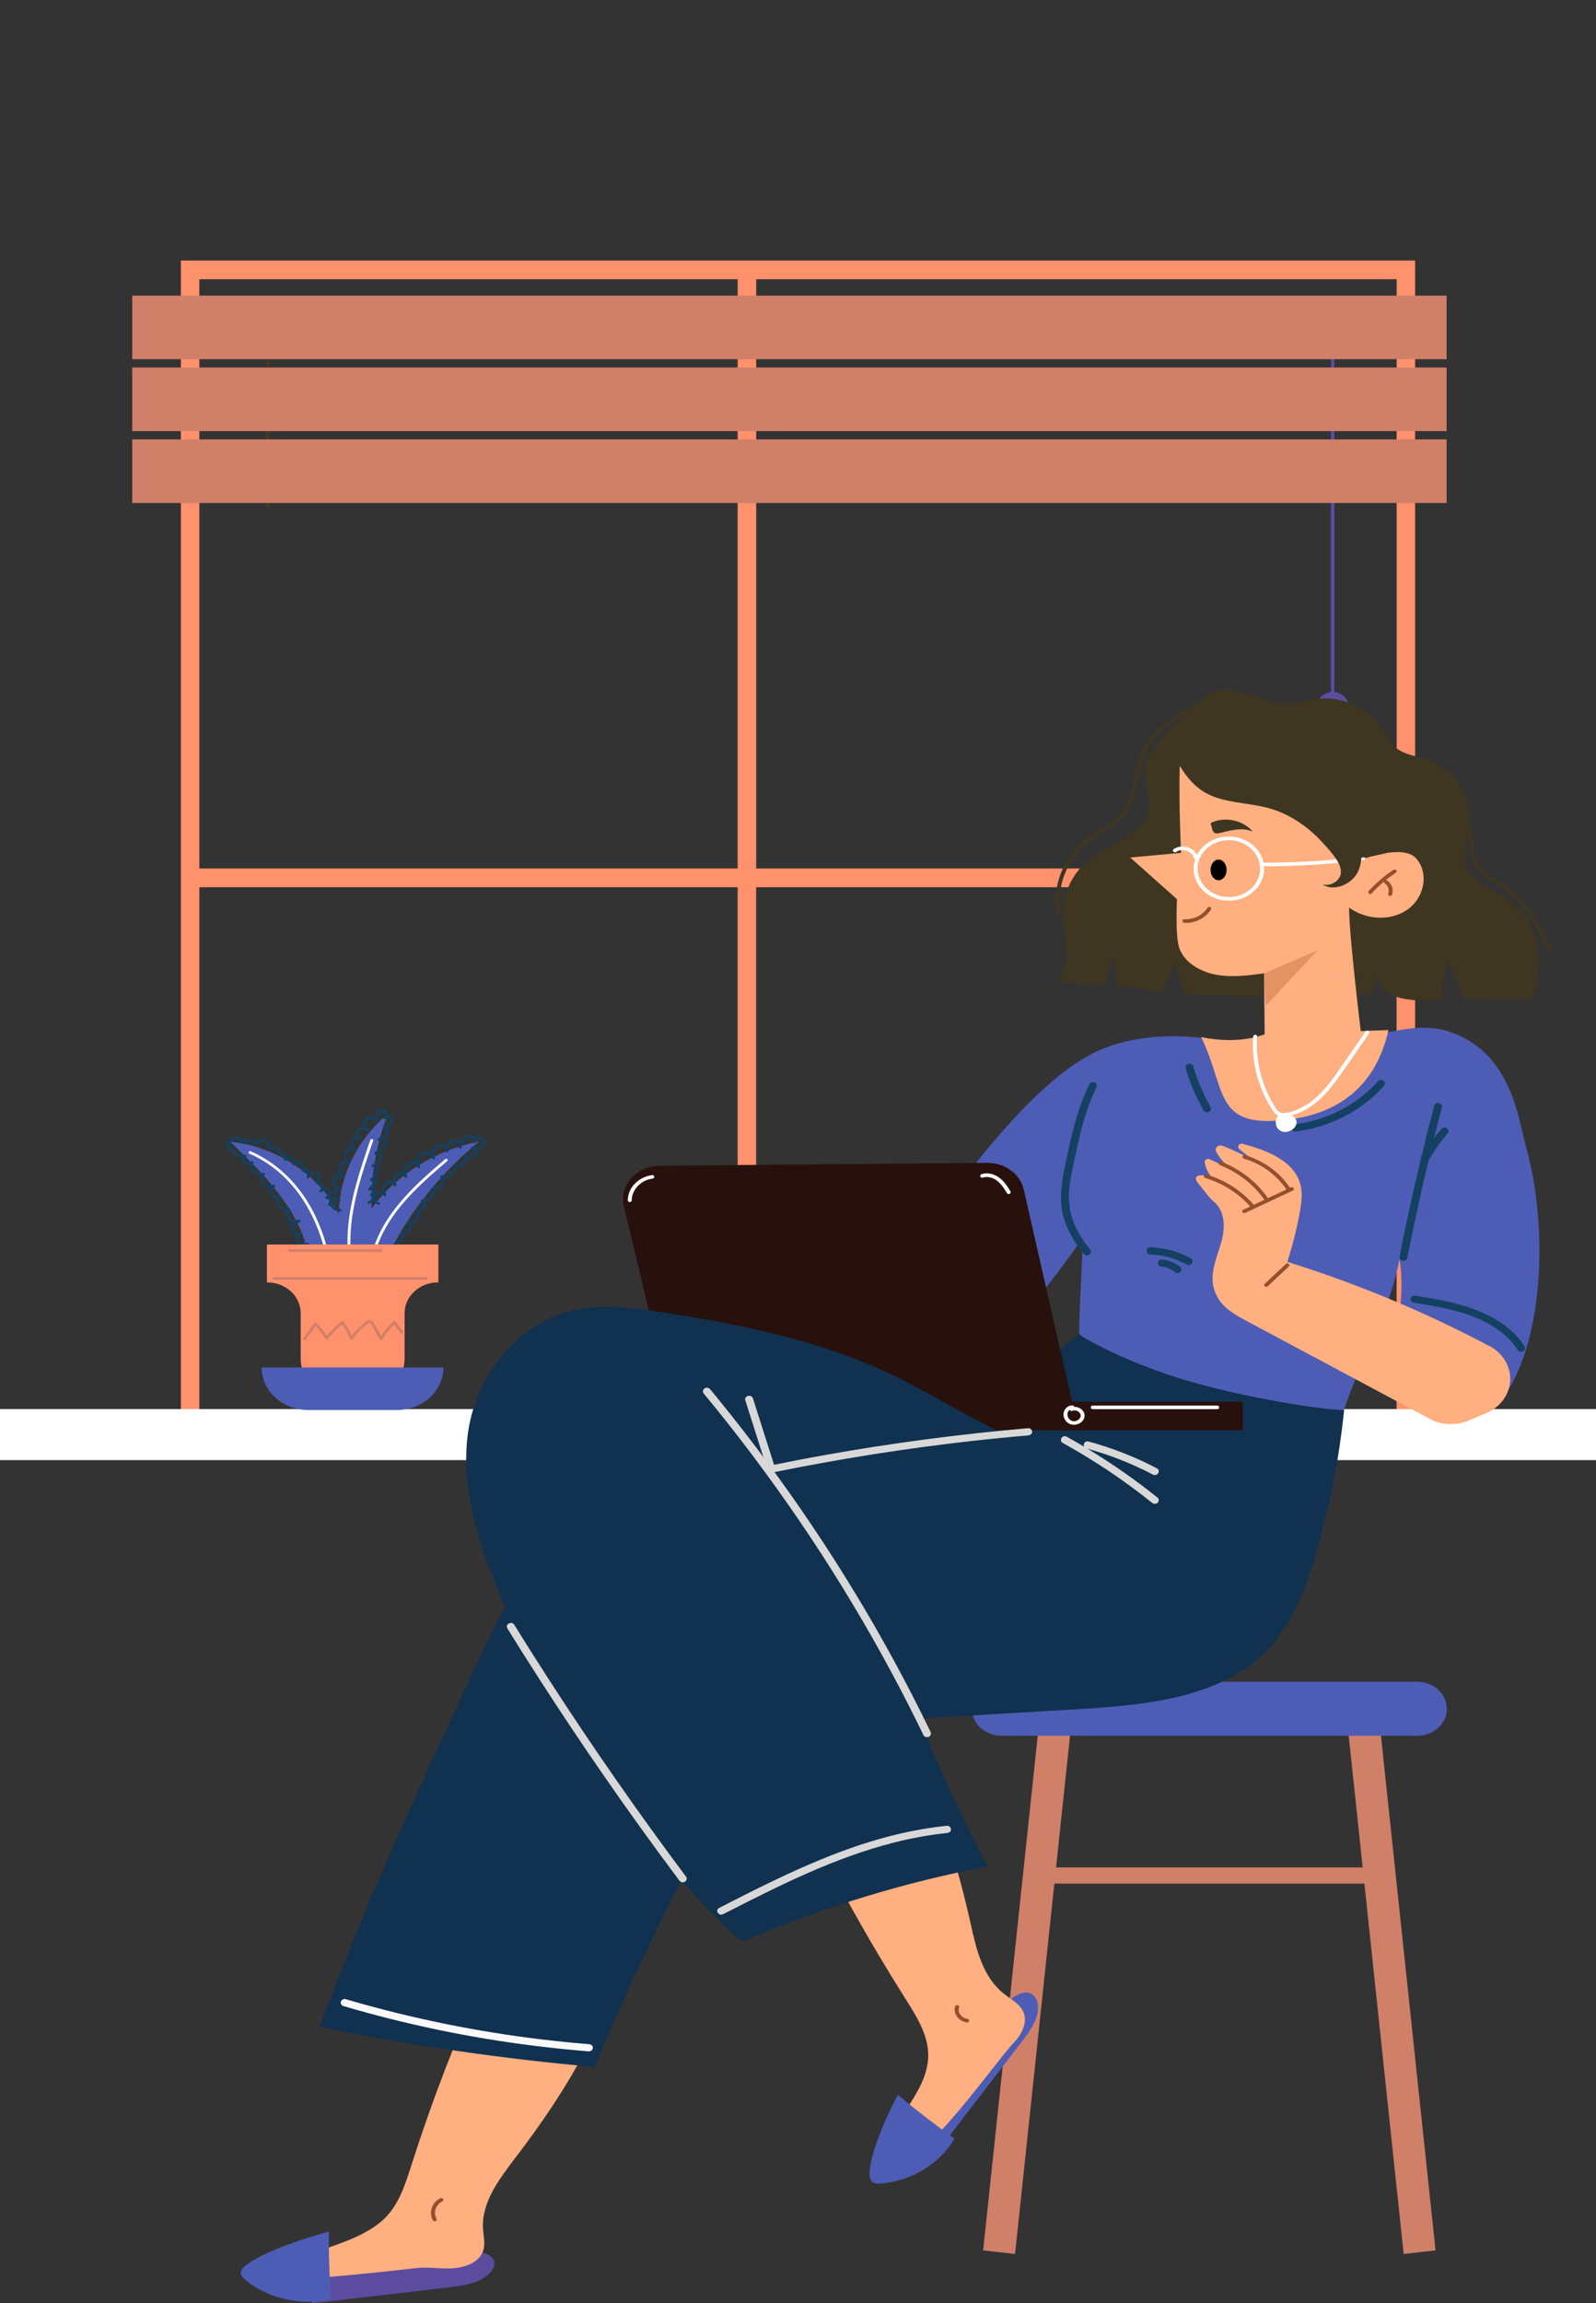 <svg width="423" height="610" viewBox="0 0 423 610" fill="none" xmlns="http://www.w3.org/2000/svg">
<rect x="0" y="0" width="423" height="610" fill="#333333" stroke="none"/>
<g clip-path="url(#clip0_48_593)">
<path d="M269.028 596.99L260.57 596.021L275.964 451.001L284.421 451.982L269.028 596.99Z" fill="#D07F69"/>
<path d="M372.026 596.99L380.471 596.021L365.078 451.001L356.633 451.982L372.026 596.99Z" fill="#D07F69"/>
<path d="M367.373 494.601H273.669V498.88H367.373V494.601Z" fill="#D07F69"/>
<path d="M375.602 459.733H265.44C261.103 459.733 257.578 456.538 257.578 452.581C257.578 448.625 261.09 445.43 265.44 445.43H375.602C379.939 445.43 383.464 448.625 383.464 452.581C383.464 456.538 379.951 459.733 375.602 459.733Z" fill="#4D5DB5"/>
<path d="M352.74 82.91V189.186C352.74 189.717 353.653 189.717 353.653 189.186V82.91C353.653 82.38 352.74 82.38 352.74 82.91Z" fill="#5C4CA0"/>
<path d="M353.197 191.032C355.543 191.032 357.445 189.302 357.445 187.168C357.445 185.034 355.543 183.304 353.197 183.304C350.851 183.304 348.949 185.034 348.949 187.168C348.949 189.302 350.851 191.032 353.197 191.032Z" fill="#5C4CA0"/>
<path d="M47.942 69V378.244H375.057V69H47.942ZM370.163 230.029H200.418V73.96H370.163V230.029ZM195.511 73.96V230.029H52.837V73.96H195.511ZM52.837 234.989H195.511V373.272H52.837V234.989ZM200.405 373.272V234.989H370.15V373.272H200.405Z" fill="#FF916C"/>
<path d="M423 373.203H0V386.721H423V373.203Z" fill="white"/>
<path d="M80.795 328.751C77.448 318.427 69.066 310.18 60.951 302.349C73.339 303.664 84.701 311.242 89.811 321.588C89.861 311.634 94.68 301.772 102.769 295.059C99.713 303.087 98.243 311.622 98.484 320.111C104.988 311.138 115.449 304.609 127.001 302.337C115.449 311.784 106.396 323.733 100.779 336.905C93.893 338.22 86.818 338.67 79.806 338.22L80.795 328.751V328.751Z" fill="#4D5DB5"/>
<path d="M100.411 318.52C99.638 318.324 99.232 317.366 99.676 316.755C100.132 316.132 101.248 316.167 101.755 316.732C101.996 316.997 102.529 316.709 102.389 316.397C102.174 315.89 102.034 315.348 102.059 314.806C102.085 314.379 102.288 313.883 102.655 313.675C102.833 313.571 102.96 313.537 103.188 313.502C103.137 313.502 103.277 313.502 103.289 313.502C103.34 313.502 103.391 313.502 103.454 313.502C103.568 313.502 103.556 313.502 103.682 313.537C103.72 313.537 103.771 313.56 103.809 313.572C103.936 313.618 103.974 313.641 104.025 313.675C104.177 313.802 104.164 313.779 104.228 313.883C104.266 313.998 104.278 314.044 104.291 314.091C104.532 314.033 104.786 313.964 105.026 313.906C104.811 313.433 104.697 312.914 104.76 312.395C104.786 312.164 104.862 311.934 104.988 311.726C105.103 311.541 105.255 311.38 105.42 311.288C105.737 311.103 106.142 311.069 106.497 311.161C106.865 311.253 107.093 311.426 107.144 311.772C107.385 311.714 107.639 311.645 107.879 311.588C107.689 310.723 107.613 309.661 108.222 308.9C108.349 308.75 108.463 308.635 108.628 308.554C108.78 308.473 108.907 308.439 109.109 308.404C109.236 308.393 109.287 308.393 109.338 308.381C109.426 308.381 109.566 308.381 109.617 308.381C109.655 308.381 109.794 308.416 109.858 308.427C109.896 308.427 109.934 308.45 109.972 308.462C110.048 308.485 109.997 308.462 110.06 308.496C110.136 308.531 110.263 308.6 110.289 308.623C110.289 308.623 110.352 308.681 110.377 308.693C110.555 308.912 110.58 308.981 110.58 309.165C110.821 309.108 111.049 309.05 111.29 308.992C110.897 308.15 110.91 307.032 111.544 306.282C111.696 306.109 111.874 305.959 112.089 305.844C112.191 305.786 112.216 305.786 112.33 305.751C112.419 305.728 112.584 305.694 112.622 305.682C113.066 305.636 113.471 305.705 113.839 305.89C113.94 305.947 114.042 306.005 114.105 306.051C114.156 306.086 114.194 306.132 114.232 306.167C114.27 306.201 114.308 306.247 114.308 306.247C114.372 306.34 114.435 306.432 114.448 306.489C114.486 306.605 114.511 306.697 114.511 306.789L115.259 306.697C114.904 305.936 114.891 304.955 115.475 304.263C115.614 304.102 115.792 303.963 115.995 303.86C116.134 303.79 116.362 303.733 116.514 303.733C116.92 303.71 117.288 303.814 117.63 304.033C117.782 304.125 117.922 304.275 118.011 304.425C118.099 304.575 118.137 304.736 118.112 304.944H118.873C118.835 304.113 119.139 302.96 120.128 302.672C120.331 302.614 120.509 302.614 120.711 302.672C120.914 302.718 121.117 302.822 121.269 302.948C121.434 303.075 121.548 303.225 121.599 303.387C121.65 303.548 121.637 303.664 121.548 303.825L122.246 304.09C122.474 303.306 122.728 302.429 123.4 301.864C123.691 301.622 123.983 301.495 124.338 301.495C124.668 301.495 124.985 301.587 125.264 301.772C125.365 301.841 125.466 301.945 125.542 302.083C125.517 302.037 125.568 302.141 125.568 302.164C125.593 302.337 125.581 302.372 125.568 302.453L126.316 302.545C126.291 302.36 126.316 302.28 126.417 302.141C126.417 302.141 126.532 302.037 126.557 302.014C126.608 301.98 126.722 301.91 126.81 301.887C127.102 301.772 127.47 301.784 127.711 302.014C127.99 302.268 128.028 302.672 127.926 303.006C127.812 303.41 127.495 303.71 127.064 303.848C126.519 304.021 125.898 303.975 125.378 303.744C125.187 303.664 124.959 303.698 124.858 303.871C124.756 304.033 124.807 304.252 124.997 304.344C125.581 304.632 125.771 305.417 125.365 305.878C124.947 306.351 123.996 306.328 123.602 305.832C123.311 305.463 122.753 305.774 122.943 306.178C123.209 306.743 122.943 307.435 122.499 307.885C122.017 308.37 121.32 308.646 120.635 308.473C120.356 308.393 120.09 308.646 120.166 308.9C120.369 309.615 120.001 310.342 119.393 310.838C118.771 311.334 117.947 311.553 117.174 311.276C116.844 311.161 116.591 311.541 116.743 311.784C117.136 312.407 117.098 313.225 116.616 313.802C116.172 314.333 115.386 314.621 114.663 314.494C114.397 314.448 114.08 314.656 114.194 314.921C114.701 316.201 113.433 317.735 111.924 317.643C111.493 317.608 111.404 318.243 111.823 318.324C112.038 318.37 112.178 318.485 112.241 318.693C112.317 318.912 112.305 319.143 112.216 319.35C111.95 319.915 111.151 320.181 110.555 320.388C110.314 320.469 110.2 320.688 110.327 320.896C110.986 322.026 109.718 323.733 108.298 323.549C108.108 323.526 107.917 323.572 107.841 323.745C107.778 323.883 107.816 324.114 107.994 324.183C108.247 324.275 108.349 324.414 108.399 324.656C108.45 324.863 108.399 325.129 108.285 325.336C107.93 325.925 107.068 326.132 106.421 326.305C106.117 326.386 106.079 326.686 106.256 326.882C106.371 327.02 106.421 327.205 106.421 327.389C106.421 327.574 106.345 327.782 106.244 327.966C106.13 328.139 105.99 328.289 105.813 328.393C105.597 328.52 105.432 328.543 105.179 328.52C104.9 328.485 104.697 328.843 104.849 329.039C105.052 329.304 105.065 329.673 104.798 329.904C104.532 330.135 104.126 330.123 103.847 329.939C103.682 329.835 103.416 329.915 103.327 330.065C103.213 330.238 103.289 330.435 103.467 330.538C104.025 330.896 104.862 330.827 105.343 330.388C105.825 329.95 105.901 329.189 105.508 328.681C105.394 328.854 105.293 329.027 105.179 329.2C105.914 329.281 106.586 328.831 106.928 328.266C107.296 327.655 107.284 326.94 106.814 326.374L106.65 326.951C107.537 326.709 108.615 326.386 109.033 325.544C109.363 324.875 109.249 323.883 108.412 323.56L108.12 324.194C109.173 324.333 110.124 323.86 110.732 323.099C111.316 322.349 111.481 321.346 111.011 320.527L110.783 321.034C111.658 320.734 112.685 320.342 113.002 319.454C113.256 318.75 112.926 317.793 112.051 317.62C112.013 317.851 111.988 318.07 111.95 318.3C113.928 318.439 115.627 316.397 114.955 314.702C114.803 314.84 114.638 314.99 114.486 315.129C115.538 315.302 116.629 314.933 117.275 314.148C117.922 313.364 117.973 312.234 117.44 311.38C117.301 311.553 117.148 311.726 117.009 311.887C119.088 312.626 121.498 310.584 120.94 308.658C120.788 308.796 120.623 308.946 120.471 309.085C121.434 309.338 122.461 308.958 123.108 308.289C123.78 307.585 124.059 306.639 123.641 305.763C123.425 305.878 123.197 305.994 122.981 306.109C123.514 306.789 124.515 307.009 125.352 306.674C126.189 306.34 126.532 305.463 126.291 304.69C126.151 304.263 125.847 303.883 125.416 303.664C125.289 303.86 125.162 304.067 125.035 304.263C125.707 304.552 126.481 304.656 127.204 304.459C127.901 304.275 128.446 303.825 128.674 303.202C128.89 302.637 128.789 301.98 128.37 301.507C127.977 301.057 127.305 300.93 126.709 301.103C126.075 301.288 125.504 301.818 125.593 302.453C125.619 302.626 125.72 302.775 125.923 302.799C126.113 302.822 126.291 302.718 126.341 302.545C126.595 301.622 125.72 300.895 124.782 300.745C124.287 300.665 123.767 300.722 123.336 300.976C122.842 301.253 122.461 301.68 122.195 302.153C121.891 302.683 121.713 303.248 121.548 303.825C121.434 304.206 122.03 304.448 122.246 304.09C122.804 303.191 121.979 302.222 121.028 301.945C119.938 301.622 118.911 302.337 118.492 303.214C118.239 303.733 118.125 304.31 118.15 304.875C118.163 305.325 118.86 305.313 118.911 304.875C119.038 303.79 117.858 303.029 116.781 302.96C115.513 302.879 114.549 303.848 114.346 304.921C114.219 305.555 114.283 306.213 114.562 306.801C114.638 306.962 114.777 307.078 114.98 307.055C115.158 307.032 115.323 306.893 115.31 306.709C115.246 305.578 114.042 304.875 112.888 304.886C111.506 304.886 110.542 305.936 110.352 307.124C110.238 307.851 110.352 308.577 110.669 309.246C110.732 309.385 110.948 309.442 111.1 309.408C111.265 309.361 111.379 309.223 111.379 309.073C111.392 308.093 110.314 307.539 109.338 307.574C108.818 307.597 108.311 307.758 107.943 308.081C107.486 308.485 107.207 309.05 107.106 309.615C106.979 310.296 107.043 310.976 107.195 311.657C107.233 311.841 107.474 311.945 107.664 311.899C107.879 311.841 107.968 311.657 107.93 311.472C107.778 310.63 106.764 310.227 105.914 310.319C105.445 310.365 105.001 310.538 104.684 310.861C104.291 311.253 104.101 311.749 104.05 312.268C103.987 312.833 104.114 313.433 104.354 313.964C104.545 314.379 105.166 314.217 105.09 313.779C104.963 312.926 103.923 312.591 103.086 312.706C102.668 312.764 102.25 312.937 101.971 313.237C101.578 313.641 101.4 314.171 101.362 314.69C101.324 315.29 101.489 315.901 101.717 316.467C101.933 316.351 102.148 316.236 102.351 316.132C101.73 315.429 100.525 315.313 99.688 315.763C98.763 316.247 98.572 317.297 99.029 318.127C99.27 318.589 99.726 318.946 100.272 319.073C100.753 319.189 100.956 318.52 100.474 318.404L100.411 318.52Z" fill="#144162"/>
<path d="M90.179 320.169C89.291 320.111 88.213 319.673 88.239 318.727C88.239 318.381 88.454 318.104 88.771 318.024C88.936 317.978 89.076 317.978 89.228 318.012C89.38 318.047 89.469 318.104 89.557 318.231L90.153 317.805C89.671 317.355 89.025 316.801 88.987 316.121C88.987 315.867 89.076 315.613 89.253 315.429C89.329 315.336 89.456 315.256 89.545 315.209C89.684 315.152 89.773 315.152 89.9 315.186C90.305 315.279 90.585 314.736 90.191 314.552C89.418 314.183 88.543 313.329 88.898 312.464C89.012 312.187 89.317 311.934 89.608 311.83C89.798 311.761 89.938 311.738 90.141 311.749C90.242 311.749 90.42 311.818 90.521 311.911C90.838 312.176 91.333 311.841 91.117 311.484C90.863 311.057 90.623 310.619 90.483 310.157C90.369 309.777 90.318 309.315 90.521 308.969C90.673 308.704 90.927 308.485 91.219 308.381C91.485 308.289 91.764 308.277 91.967 308.427C92.284 308.669 92.791 308.37 92.562 308C92.106 307.239 91.497 306.097 92.068 305.278C92.246 305.013 92.562 304.806 92.867 304.725C93.184 304.633 93.475 304.656 93.704 304.863C93.843 304.979 94.059 305.002 94.211 304.886C94.35 304.794 94.427 304.575 94.312 304.436C93.843 303.883 93.361 303.018 93.754 302.337C93.894 302.095 94.135 301.899 94.401 301.807C94.693 301.703 94.946 301.703 95.213 301.864L95.593 301.265C94.997 300.93 94.845 300.065 95.301 299.592C95.809 299.073 96.772 299.154 97.229 299.684C97.406 299.523 97.584 299.361 97.774 299.188C97.406 298.819 97.127 298.358 97.064 297.862C97.026 297.631 97.051 297.389 97.14 297.17C97.178 297.066 97.241 296.962 97.305 296.87C97.279 296.905 97.368 296.812 97.368 296.801C97.584 296.628 97.736 296.57 97.926 296.535C98.04 296.512 98.015 296.512 98.142 296.512C98.192 296.512 98.243 296.512 98.306 296.512C98.319 296.512 98.471 296.524 98.395 296.512C98.611 296.547 98.7 296.57 98.864 296.685C99.042 296.882 99.042 296.882 99.067 297.008C99.169 297.377 99.853 297.308 99.815 296.916C99.765 296.351 99.79 295.751 100.107 295.244C100.361 294.84 100.817 294.552 101.324 294.552C101.438 294.552 101.54 294.563 101.641 294.598C101.743 294.632 101.844 294.69 101.882 294.725C101.946 294.782 101.984 294.817 102.034 294.921C102.009 294.875 102.06 294.99 102.06 295.013C102.06 295.025 102.085 295.151 102.085 295.105C102.11 295.29 102.085 295.44 102.009 295.555C102.009 295.567 101.92 295.67 101.958 295.624C101.933 295.659 101.895 295.694 101.857 295.717C101.908 295.682 101.793 295.751 101.781 295.751C101.832 295.728 101.705 295.763 101.692 295.774L101.984 296.409C102.313 296.201 102.846 295.855 103.226 296.051C103.455 296.166 103.543 296.455 103.543 296.72C103.543 297.031 103.328 297.308 103.049 297.539C102.694 297.816 102.25 298 101.832 298.185C101.553 298.3 101.616 298.646 101.832 298.785C102.301 299.085 102.288 299.765 102.034 300.192C101.667 300.826 100.893 301.184 100.221 301.518L100.69 302.06C100.779 301.991 100.893 301.968 100.982 301.98C101.147 302.003 101.286 302.072 101.4 302.176C101.692 302.429 101.679 302.822 101.489 303.168C101.248 303.606 100.842 303.929 100.437 304.24C99.993 304.575 99.562 304.898 99.232 305.336C99.029 305.601 99.359 305.913 99.663 305.844C99.765 305.821 99.891 305.832 99.993 305.878C100.12 305.936 100.221 306.028 100.297 306.144C100.475 306.386 100.551 306.697 100.475 306.962C100.259 307.712 99.346 308.139 98.662 308.473C98.319 308.646 98.484 309.119 98.852 309.119C99.118 309.119 99.359 309.269 99.511 309.5C99.689 309.754 99.765 310.065 99.714 310.365C99.587 311.138 98.763 311.726 98.142 312.21C97.926 312.372 98.04 312.741 98.306 312.787C98.763 312.868 99.232 312.949 99.689 313.029C99.612 312.856 99.536 312.683 99.46 312.522C98.991 313.352 98.395 314.091 97.66 314.725C97.419 314.933 97.596 315.325 97.926 315.313C98.357 315.302 98.776 315.29 99.207 315.267C99.08 315.117 98.966 314.979 98.839 314.829C98.75 315.371 98.535 315.878 98.142 316.294C97.964 316.49 98.015 316.801 98.306 316.87C98.408 316.893 98.471 316.963 98.509 317.055C98.56 317.193 98.56 317.32 98.509 317.459C98.37 317.793 97.913 318.024 97.584 318.208C97.165 318.439 97.546 319.039 97.964 318.808C98.509 318.508 99.156 318.128 99.283 317.516C99.397 316.974 99.143 316.351 98.509 316.19L98.674 316.766C99.143 316.259 99.473 315.648 99.575 314.99C99.613 314.783 99.486 314.54 99.207 314.552C98.776 314.563 98.357 314.575 97.926 314.598L98.192 315.186C98.978 314.506 99.625 313.71 100.12 312.833C100.221 312.649 100.145 312.372 99.891 312.326C99.435 312.245 98.966 312.164 98.509 312.084L98.674 312.66C99.498 312.037 100.437 311.276 100.487 310.227C100.525 309.362 99.879 308.416 98.852 308.404L99.042 309.05C99.993 308.589 101.147 307.943 101.261 306.87C101.362 305.959 100.538 304.932 99.46 305.152C99.6 305.325 99.752 305.498 99.891 305.659C100.272 305.163 100.842 304.829 101.337 304.425C101.832 304.021 102.275 303.491 102.364 302.879C102.453 302.314 102.199 301.795 101.679 301.484C101.197 301.195 100.564 301.184 100.145 301.553C99.815 301.83 100.234 302.28 100.614 302.095C101.464 301.68 102.402 301.184 102.795 300.33C103.138 299.581 102.998 298.635 102.225 298.162V298.762C103.226 298.335 104.418 297.689 104.317 296.535C104.279 296.086 104.038 295.613 103.569 295.394C102.884 295.082 102.187 295.417 101.616 295.774C101.261 296.005 101.476 296.489 101.908 296.409C102.96 296.213 103.15 294.863 102.478 294.229C102.072 293.836 101.413 293.756 100.868 293.883C100.272 294.021 99.752 294.39 99.46 294.886C99.093 295.497 99.029 296.213 99.08 296.882L99.828 296.789C99.6 295.947 98.547 295.647 97.711 295.843C96.62 296.097 96.176 297.101 96.341 298.058C96.455 298.658 96.798 299.211 97.241 299.661C97.381 299.8 97.647 299.788 97.787 299.661C97.951 299.511 97.913 299.315 97.787 299.165C97.216 298.508 96.151 298.369 95.339 298.704C94.49 299.061 94.147 299.95 94.363 300.745C94.49 301.195 94.794 301.599 95.225 301.841C95.644 302.083 96.011 301.484 95.606 301.241C94.769 300.734 93.64 301.172 93.159 301.899C92.537 302.822 93.006 303.998 93.666 304.782C93.869 304.644 94.072 304.506 94.262 304.356C93.425 303.617 92.119 304.044 91.497 304.817C90.635 305.878 91.295 307.332 91.916 308.347L92.512 307.92C91.662 307.274 90.47 307.712 89.925 308.485C89.19 309.535 89.887 310.849 90.458 311.818C90.661 311.68 90.864 311.541 91.054 311.392C90.344 310.803 89.291 310.999 88.644 311.565C87.884 312.222 87.922 313.249 88.454 314.021C88.784 314.494 89.253 314.875 89.798 315.129C89.9 314.921 89.989 314.702 90.09 314.494C89.101 314.264 88.302 315.094 88.213 315.913C88.099 316.859 88.923 317.655 89.595 318.277C89.9 318.554 90.42 318.197 90.191 317.851C89.697 317.101 88.429 317.089 87.833 317.747C87.478 318.128 87.402 318.635 87.503 319.119C87.605 319.604 87.934 320.019 88.365 320.308C88.885 320.654 89.532 320.803 90.166 320.85C90.369 320.861 90.546 320.677 90.546 320.504C90.546 320.307 90.369 320.169 90.166 320.158L90.179 320.169Z" fill="#144162"/>
<path d="M81.252 329.096C80.681 329.431 79.819 329.35 79.388 328.831C78.97 328.312 79.097 327.551 79.604 327.136C79.819 326.963 79.705 326.605 79.439 326.559C78.665 326.409 77.892 325.844 77.829 325.083C77.765 324.414 78.45 323.618 79.249 323.756C79.223 323.548 79.185 323.329 79.16 323.122C78.463 323.468 77.524 323.318 76.992 322.787C76.446 322.257 76.408 321.311 76.903 320.746C77.068 320.55 77.042 320.227 76.738 320.169C75.876 319.984 74.76 319.777 74.227 319.073C74.012 318.796 73.923 318.473 73.936 318.139C73.948 317.851 74.088 317.574 74.38 317.424C74.773 317.216 74.494 316.72 74.088 316.789C73.429 316.893 72.719 316.547 72.439 316.017C72.148 315.463 72.338 314.771 72.82 314.367C72.959 314.252 72.959 314.044 72.845 313.906C72.719 313.756 72.528 313.744 72.351 313.814C71.603 314.125 70.652 313.894 70.132 313.341C69.599 312.764 69.587 311.818 70.094 311.218C70.195 311.092 70.246 310.942 70.157 310.792C70.068 310.665 69.891 310.584 69.726 310.63C68.965 310.838 68.103 310.63 67.558 310.1C67.025 309.581 66.86 308.727 67.165 308.07C67.228 307.943 67.241 307.804 67.139 307.689C67.051 307.585 66.886 307.516 66.734 307.562C66.379 307.666 66.011 307.735 65.643 307.712C65.364 307.689 65.009 307.562 64.882 307.378C64.819 307.285 64.781 307.205 64.768 307.101C64.756 307.02 64.768 306.87 64.768 306.812C64.819 306.662 64.844 306.639 64.857 306.616C64.895 306.57 64.92 306.547 64.946 306.536C65.047 306.489 65.085 306.489 65.123 306.478L64.832 305.843C63.779 306.293 62.676 305.417 62.017 304.759C61.814 304.563 61.636 304.356 61.459 304.148C61.269 303.917 61.066 303.675 60.939 303.41C60.85 303.214 60.8 302.995 60.901 302.787C60.977 302.625 61.154 302.475 61.319 302.522C61.497 302.556 61.763 302.476 61.788 302.279C61.852 301.876 62.372 301.68 62.803 301.772C63.424 301.899 63.855 302.452 64.21 302.891C64.337 303.052 64.641 303.156 64.806 302.96C65.466 302.21 66.936 302.314 67.431 303.179C67.57 303.41 67.951 303.398 68.09 303.179C68.471 302.591 69.295 302.291 70.005 302.487C70.753 302.695 71.21 303.41 71.159 304.09C71.133 304.367 71.501 304.517 71.73 304.39C72.123 304.183 72.604 304.229 72.998 304.425C73.403 304.621 73.72 304.978 73.746 305.371C73.746 305.509 73.86 305.682 74.025 305.705C74.773 305.82 75.293 306.455 75.216 307.135C75.178 307.481 75.762 307.597 75.927 307.308C76.167 306.905 76.789 306.732 77.22 306.951C77.676 307.193 77.778 307.77 77.524 308.15C77.359 308.393 77.638 308.773 77.955 308.658C78.513 308.45 79.287 308.3 79.819 308.658C80.009 308.796 80.136 308.992 80.187 309.2C80.238 309.384 80.212 309.581 80.073 309.731C79.933 309.869 79.921 310.088 80.073 310.226C80.212 310.353 80.479 310.365 80.618 310.226C80.719 310.123 80.796 310.111 80.91 310.134C81.075 310.157 81.227 310.25 81.328 310.365C81.62 310.734 81.43 311.322 81.315 311.714C81.556 311.772 81.81 311.841 82.051 311.899C82.216 311.172 83.281 310.676 83.927 311.149C84.485 311.553 84.371 312.51 83.699 312.776C83.357 312.914 83.522 313.456 83.889 313.421C84.168 313.398 84.321 313.421 84.549 313.583C84.714 313.687 84.866 313.883 84.967 314.09C85.157 314.483 85.132 314.932 84.777 315.221C84.98 315.359 85.183 315.498 85.373 315.648C85.677 315.221 86.501 315.175 86.856 315.578C87.212 315.971 86.983 316.709 86.463 316.882C86.565 317.089 86.654 317.308 86.755 317.516C86.907 317.458 87.135 317.666 87.199 317.828C87.338 318.162 87.11 318.589 86.971 318.889C86.882 319.062 86.92 319.258 87.11 319.362C87.275 319.454 87.554 319.408 87.63 319.235C87.909 318.67 88.188 318.024 87.846 317.424C87.554 316.928 86.945 316.697 86.375 316.916C85.982 317.066 86.261 317.689 86.666 317.551C87.693 317.205 88.15 315.959 87.453 315.152C86.768 314.356 85.297 314.471 84.701 315.29C84.447 315.636 84.993 315.959 85.297 315.717C86.501 314.748 85.487 312.568 83.864 312.718L84.054 313.364C84.955 313.006 85.208 311.934 84.84 311.172C84.409 310.261 83.205 310.053 82.305 310.492C81.797 310.734 81.391 311.172 81.277 311.691C81.176 312.13 81.899 312.314 82.013 311.876C82.203 311.195 82.368 310.365 81.785 309.8C81.341 309.373 80.504 309.223 80.035 309.707C80.212 309.869 80.39 310.03 80.58 310.203C81.138 309.615 80.986 308.727 80.39 308.208C79.68 307.585 78.564 307.654 77.714 307.966C77.854 308.139 78.006 308.312 78.145 308.473C78.627 307.77 78.361 306.743 77.562 306.328C76.763 305.913 75.66 306.201 75.229 306.928L75.939 307.101C76.053 306.132 75.242 305.151 74.189 305.001C74.278 305.117 74.38 305.221 74.468 305.336C74.38 303.998 72.604 303.087 71.298 303.756C71.489 303.86 71.679 303.952 71.869 304.056C71.958 303.064 71.21 302.072 70.157 301.783C69.117 301.495 67.925 301.945 67.38 302.787H68.04C67.33 301.553 65.174 301.334 64.21 302.429C64.413 302.452 64.616 302.476 64.806 302.499C64.312 301.876 63.703 301.149 62.803 301.034C62.055 300.93 61.117 301.287 60.99 302.049C61.142 301.968 61.307 301.887 61.459 301.807C60.825 301.668 60.292 302.072 60.089 302.591C59.861 303.168 60.203 303.767 60.559 304.229C61.256 305.128 62.131 306.04 63.285 306.455C63.906 306.685 64.565 306.662 65.174 306.409C65.339 306.339 65.402 306.12 65.326 305.97C65.25 305.809 65.073 305.74 64.87 305.774C63.957 305.924 63.754 306.974 64.134 307.631C64.654 308.519 65.998 308.485 66.886 308.208C66.746 308.035 66.594 307.862 66.455 307.701C66.011 308.646 66.163 309.754 66.924 310.538C67.647 311.276 68.851 311.564 69.878 311.288C69.751 311.092 69.625 310.895 69.51 310.711C68.75 311.599 68.724 312.891 69.51 313.779C70.271 314.621 71.628 314.84 72.693 314.402L72.224 313.86C71.476 314.483 71.273 315.532 71.717 316.363C72.173 317.193 73.251 317.62 74.227 317.458L73.936 316.824C72.985 317.332 72.921 318.52 73.429 319.315C74.037 320.284 75.369 320.596 76.472 320.838L76.307 320.261C75.559 321.138 75.546 322.407 76.358 323.26C77.118 324.056 78.488 324.229 79.49 323.733C79.769 323.595 79.731 323.156 79.401 323.099C78.171 322.891 77.004 323.871 77.004 325.002C77.004 326.109 78.044 327.02 79.185 327.251L79.02 326.674C78.222 327.32 78.095 328.52 78.741 329.281C79.388 330.054 80.694 330.25 81.582 329.719C81.987 329.477 81.607 328.877 81.201 329.12L81.252 329.096Z" fill="#144162"/>
<path d="M66.075 305.532C68.205 306.455 70.221 307.608 72.047 308.969C73.898 310.33 75.572 311.887 77.081 313.56C78.627 315.29 79.984 317.17 81.151 319.131C82.406 321.242 83.459 323.445 84.321 325.705C85.196 327.989 85.893 330.331 86.464 332.695C86.54 332.995 86.603 333.283 86.667 333.583C86.705 333.768 86.945 333.872 87.136 333.825C87.351 333.768 87.44 333.583 87.402 333.399C86.87 331.011 86.197 328.635 85.361 326.317C84.511 323.998 83.497 321.726 82.267 319.558C81.1 317.505 79.743 315.544 78.184 313.721C76.713 311.991 75.052 310.399 73.226 308.969C71.4 307.551 69.397 306.305 67.266 305.301C67 305.174 66.734 305.059 66.468 304.944C66.277 304.863 66.049 304.898 65.948 305.071C65.846 305.221 65.897 305.463 66.087 305.544L66.075 305.532Z" fill="white"/>
<path d="M98.154 301.934C96.759 305.982 95.377 310.042 94.274 314.16C93.183 318.231 92.372 322.384 92.156 326.582C92.03 328.935 92.093 331.288 92.397 333.618C92.423 333.803 92.562 333.964 92.778 333.964C92.968 333.964 93.183 333.803 93.158 333.618C92.626 329.477 92.841 325.29 93.513 321.173C94.198 317.02 95.326 312.937 96.62 308.9C97.342 306.628 98.116 304.367 98.902 302.107C99.054 301.68 98.306 301.495 98.167 301.922L98.154 301.934Z" fill="white"/>
<path d="M117.999 307.02C116.122 308.612 114.258 310.215 112.457 311.876C110.657 313.537 108.907 315.244 107.284 317.043C105.699 318.808 104.216 320.653 102.922 322.603C101.667 324.506 100.576 326.513 99.727 328.601C98.877 330.688 98.281 332.857 98.002 335.071C97.964 335.337 97.939 335.613 97.914 335.879C97.901 336.063 98.104 336.225 98.294 336.225C98.51 336.225 98.662 336.063 98.674 335.879C98.877 333.71 99.397 331.576 100.171 329.523C100.944 327.459 101.971 325.475 103.176 323.583C104.393 321.657 105.801 319.835 107.322 318.104C108.907 316.305 110.606 314.586 112.381 312.937C114.157 311.276 115.995 309.684 117.846 308.104C118.075 307.908 118.303 307.712 118.531 307.516C118.886 307.205 118.354 306.72 117.986 307.02H117.999Z" fill="white"/>
<path d="M116.172 329.616H70.74V339.639C75.685 339.639 79.692 343.284 79.692 347.782V359.685C79.692 366.606 85.855 372.212 93.463 372.212C101.07 372.212 107.233 366.606 107.233 359.685V347.782C107.233 343.284 111.24 339.639 116.185 339.639V329.616H116.172Z" fill="#FF916C"/>
<path d="M117.542 362.188H69.358C69.358 368.416 74.912 373.457 81.747 373.457H105.154C112.001 373.457 117.542 368.405 117.542 362.188V362.188Z" fill="#4D5DB5"/>
<path d="M72.655 338.935H112.964C113.459 338.935 113.459 338.243 112.964 338.243H72.655C72.161 338.243 72.161 338.935 72.655 338.935Z" fill="#D07F69"/>
<path d="M81.049 354.737C82.025 353.434 82.989 352.13 83.965 350.827C83.763 350.85 83.56 350.873 83.369 350.896C84.46 352.038 85.411 353.284 86.235 354.599C86.387 354.841 86.73 354.795 86.894 354.599C88.124 353.111 89.507 351.727 91.015 350.469C90.813 350.446 90.61 350.423 90.419 350.4C91.383 351.703 92.169 353.122 92.753 354.61C92.867 354.898 93.26 354.956 93.45 354.691C94.338 353.468 95.365 352.349 96.531 351.334C96.823 351.081 97.127 350.838 97.431 350.596C97.546 350.504 97.672 350.389 97.812 350.331C97.939 350.285 98.002 350.331 98.078 350.412C98.332 350.665 98.509 351.023 98.699 351.311C98.915 351.657 99.13 351.992 99.333 352.349C99.79 353.134 100.221 353.93 100.614 354.737C100.728 354.979 101.147 354.945 101.273 354.737C102.262 353.214 103.416 351.784 104.735 350.481C104.532 350.458 104.329 350.435 104.139 350.412C104.811 351.3 105.47 352.188 106.142 353.064C106.257 353.214 106.472 353.284 106.662 353.191C106.827 353.099 106.916 352.868 106.802 352.718L104.798 350.066C104.672 349.893 104.38 349.823 104.202 349.996C102.846 351.334 101.641 352.811 100.627 354.391H101.286C100.906 353.607 100.5 352.834 100.056 352.084C99.828 351.692 99.6 351.311 99.346 350.931C99.13 350.596 98.928 350.227 98.649 349.939C98.344 349.616 97.888 349.523 97.457 349.72C97.076 349.893 96.747 350.216 96.43 350.469C95.783 351 95.162 351.577 94.591 352.176C93.932 352.857 93.336 353.584 92.791 354.345C93.019 354.368 93.26 354.402 93.488 354.426C92.892 352.88 92.081 351.415 91.079 350.054C90.939 349.858 90.673 349.823 90.483 349.985C88.923 351.288 87.503 352.718 86.248 354.253H86.907C86.058 352.891 85.043 351.6 83.915 350.412C83.737 350.227 83.445 350.308 83.319 350.481C82.342 351.784 81.379 353.088 80.402 354.391C80.123 354.76 80.783 355.106 81.062 354.737H81.049Z" fill="#D07F69"/>
<path d="M76.713 331.542H100.931C101.426 331.542 101.426 330.85 100.931 330.85H76.713C76.218 330.85 76.218 331.542 76.713 331.542Z" fill="#D07F69"/>
<path d="M70.5 82.91V133.995C70.5 134.526 71.413 134.526 71.413 133.995V82.91C71.413 82.38 70.5 82.38 70.5 82.91Z" fill="#443923"/>
<path d="M383.413 78.296H35.047V95.136H383.413V78.296Z" fill="#D07F69"/>
<path d="M383.413 97.339H35.047V114.179H383.413V97.339Z" fill="#D07F69"/>
<path d="M383.413 116.382H35.047V133.222H383.413V116.382Z" fill="#D07F69"/>
<path d="M82.774 610.046C94.858 608.639 106.941 607.232 119.038 605.813C122.943 605.363 127.217 604.729 129.803 602.03C130.64 601.165 131.261 599.977 130.919 598.869C130.463 597.382 128.586 596.712 126.925 596.366C117.225 594.359 107.106 595.963 97.317 597.566C90.673 598.65 84.029 599.746 77.385 600.83L82.774 610.035V610.046Z" fill="#5C4CA0"/>
<path d="M249.933 567.923C256.919 558.835 263.893 549.757 270.88 540.668C273.137 537.738 275.495 534.44 275.039 530.887C274.887 529.745 274.354 528.534 273.226 528.015C271.704 527.312 269.904 528.13 268.509 529.019C260.343 534.197 254.853 542.087 249.565 549.757C245.989 554.959 242.401 560.172 238.825 565.374L249.933 567.935V567.923Z" fill="#4D5DB5"/>
<path d="M128.523 522.871C121.004 539.468 114.474 556.435 108.971 573.667C107.297 578.892 105.56 584.406 101.262 588.189C92.779 595.675 75.04 597.243 65.872 604.037C73.708 604.833 106.993 601.153 109.732 600.773C113.028 600.311 116.401 600.957 119.736 600.796C123.071 600.634 126.748 599.331 127.927 596.482C128.739 594.51 128.143 592.318 128.016 590.207C127.61 583.264 132.365 577.058 136.727 571.338C150.447 553.356 162.493 533.598 165.853 511.925L128.523 522.859V522.871Z" fill="#FFAF80"/>
<path d="M213.11 481.14C221.061 497.565 229.987 513.597 239.839 529.157C242.819 533.874 245.989 538.834 246.015 544.267C246.065 555.017 234.083 563.194 233.119 573.91C241.095 579.388 262.676 547.335 268.813 540.887C270.994 538.592 272.515 535.27 271.07 532.536C270.068 530.633 267.913 529.514 266.163 528.13C260.368 523.586 258.745 516.169 257.224 509.353C252.456 487.899 245.14 466.307 230.279 449.086L213.098 481.152L213.11 481.14Z" fill="#FFAF80"/>
<path d="M319.228 236.257C314.169 236.257 310.061 232.52 310.061 227.918C310.061 223.316 314.169 219.579 319.228 219.579C324.287 219.579 328.396 223.316 328.396 227.918C328.396 232.52 324.287 236.257 319.228 236.257ZM319.228 220.225C314.562 220.225 310.771 223.673 310.771 227.918C310.771 232.162 314.562 235.611 319.228 235.611C323.894 235.611 327.686 232.162 327.686 227.918C327.686 223.673 323.894 220.225 319.228 220.225V220.225Z" fill="white"/>
<path d="M318.848 185.449C321.042 182.335 325.885 182.243 329.613 183.385C333.341 184.526 336.904 186.556 340.835 186.51C343.383 186.487 345.843 185.576 348.367 185.172C355.176 184.111 362.454 187.191 366.131 192.681C367.361 194.527 368.249 196.649 369.998 198.079C372.294 199.971 375.565 200.259 378.431 201.228C385.062 203.477 389.728 210.063 389.449 216.765C389.234 221.724 386.723 227.18 389.563 231.332C391.301 233.87 394.496 235.058 397.222 236.615C413.478 245.9 406.25 264.47 406.25 264.47C406.25 264.47 387.674 264.516 387.674 264.47C386.863 261.563 385.519 257.457 383.731 254.977C382.552 257.596 382.082 261.644 382.374 264.47C378.912 265.37 375.299 265.116 371.786 264.47C368.274 263.824 364.939 261.102 364.977 257.699C364.572 259.533 364.153 261.367 363.747 263.201C347.124 264.089 330.45 264.124 313.839 263.294C313.041 260.387 312.229 257.48 311.43 254.574C310.251 257.33 309.072 260.075 307.893 262.832C303.962 262.175 300.031 261.506 296.113 260.848C295.821 258.403 295.53 255.958 295.225 253.513C294.224 256.015 293.235 258.518 292.233 261.021C288.099 260.595 283.978 260.179 279.845 259.753C285.069 255.889 282 248.207 281.823 241.955C281.671 236.477 284.359 230.975 288.885 227.526C294.655 223.131 303.898 220.813 304.685 213.869C305.014 210.928 303.543 208.102 303.176 205.173C302.313 198.171 318.861 185.461 318.861 185.461L318.848 185.449Z" fill="#3F3622"/>
<path d="M286.869 353.618C309.249 362.153 332.516 368.774 356.253 373.365C354.922 386.444 352.348 399.409 348.582 412.085C345.716 421.727 341.912 431.555 334.177 438.648C321.789 449.998 302.567 451.693 285.018 452.731C257.769 454.335 230.507 455.938 203.258 457.541C185.772 486.504 170.48 516.562 157.56 547.439C133.088 545.305 108.755 541.741 84.777 536.793C95.999 506.239 109.757 476.515 123.502 446.814C127.699 437.748 131.896 428.671 137.044 420.02C139.909 415.199 143.143 410.435 147.771 406.918C153.375 402.65 160.552 400.562 167.615 398.844C183.414 394.991 199.606 392.477 215.912 391.335C225.334 390.677 235.16 390.401 243.504 386.375C247.853 384.287 251.555 381.277 255.233 378.29C265.516 369.939 275.799 361.588 286.07 353.237L286.869 353.618V353.618Z" fill="#103150"/>
<path d="M323.932 275.762C332.453 276.293 325.999 276.235 333.81 276.143C344.727 276.016 355.733 275.866 366.372 273.697C372.141 272.521 378.151 271.356 383.743 273.121C400.595 278.438 402.42 296.443 404.411 303.559C410.041 323.675 409.42 351.992 399.923 367.886C391.985 368.901 379.952 364.137 372.014 365.152C368.35 353.468 372.927 345.486 370.911 333.491C368.413 347.436 360.678 359.777 356.228 373.307C355.987 374.057 333.696 371.208 315.107 365.821C298.889 361.127 286.019 353.895 286.019 353.26C286.032 345.682 286.894 335.475 286.907 327.897C279.299 338.958 270.715 349.466 261.256 359.27C253.914 355.106 242.756 343.733 235.414 339.569C245.799 326.005 270.157 287.262 291.624 278.057C306.573 271.644 323.907 275.774 323.907 275.774L323.932 275.762Z" fill="#4D5DB5"/>
<path d="M394.813 356.559C377.809 347.528 359.816 340.019 341.19 334.206C342.546 329.984 343.637 325.682 344.448 321.333C344.943 318.68 345.336 315.912 344.537 313.317C342.737 307.469 335.966 304.666 329.309 302.959C328.396 302.729 327.762 303.778 328.459 304.355C330.577 306.131 332.872 307.746 335.294 309.176C331.743 306.939 327.952 305.012 323.983 303.455C322.918 303.04 321.828 304.044 322.322 304.989C323.882 308 326.76 310.445 330.209 311.575L320.598 307.031C319.951 306.719 319.19 307.215 319.292 307.873C319.837 311.379 323.07 314.517 326.976 315.001C324.858 313.455 322.436 312.256 319.862 311.46C319.634 311.391 319.406 311.333 319.165 311.31C316.553 311.045 316.477 312.233 317.757 313.663C318.848 314.886 320.407 317.193 321.688 318.254C324.744 320.78 324.731 325.163 323.73 328.819C322.741 332.464 321.003 336.086 321.435 339.823C321.675 341.864 322.588 343.848 324.021 345.44C325.771 347.378 328.193 348.692 330.564 349.961L378.963 375.809C382.07 377.47 385.874 377.643 389.158 376.271L393.862 374.298C396.842 373.053 399.048 370.665 399.897 367.782C401.178 363.422 399.099 358.808 394.813 356.536V356.559Z" fill="#FFAF80"/>
<path d="M312.672 202.704C312.406 213.869 313.028 225.888 313.028 225.888L299.549 227.122L311.962 238.172C311.962 238.172 311.417 247.63 312.533 251.009C313.776 254.781 317.884 257.307 322.119 258.126C326.354 258.945 330.741 258.368 335.027 257.803C335.078 263.189 335.129 268.564 335.179 273.951C335.09 273.882 328.928 276.823 318.353 274.689C324.769 287.826 321.967 297.665 337.741 296.869C353.514 296.073 364.47 288.588 367.995 272.82L360.653 273.086C360.653 273.086 357.521 247.422 357.559 240.398C362.01 243.57 368.223 244.077 372.8 241.067C377.39 238.056 378.861 231.528 375.425 227.445C371.976 223.362 360.945 227.629 360.945 227.629L359.423 201.205L312.672 202.704V202.704Z" fill="#FFAF80"/>
<path d="M318.087 185.806C313.763 188.136 309.313 190.57 306.029 194.088C304.393 195.841 303.15 197.814 302.339 199.994C301.54 202.15 301.122 204.411 300.64 206.637C300.171 208.817 299.663 211.043 298.624 213.062C297.52 215.219 295.796 216.88 293.704 218.287C291.574 219.717 289.291 220.94 287.351 222.589C285.576 224.112 284.067 225.899 282.875 227.837C280.504 231.724 279.388 236.269 279.883 240.698C279.946 241.263 280.035 241.817 280.136 242.37C280.251 242.982 281.265 242.716 281.151 242.116C280.301 237.803 281.087 233.258 283.205 229.337C284.257 227.376 285.627 225.565 287.288 223.985C289.063 222.301 291.193 221.055 293.285 219.729C295.39 218.391 297.368 216.914 298.712 214.907C299.98 213.027 300.69 210.893 301.21 208.76C301.743 206.58 302.111 204.353 302.719 202.185C303.328 200.017 304.215 197.964 305.623 196.118C308.476 192.381 312.812 189.809 317.022 187.502C317.555 187.214 318.075 186.925 318.607 186.637C319.19 186.326 318.658 185.495 318.075 185.806H318.087Z" fill="#3F3622"/>
<path d="M381.575 207.618C383.325 207.837 384.529 209.06 385.391 210.386C386.444 212.001 387.179 213.835 387.788 215.623C388.409 217.48 388.853 219.371 389.119 221.297C389.36 223.039 389.525 224.792 389.956 226.499C390.375 228.149 391.072 229.729 392.251 231.044C393.494 232.416 395.193 233.351 396.803 234.308C399.999 236.2 402.547 238.656 404.627 241.563C406.947 244.816 408.672 248.38 410.345 251.932C410.612 252.497 411.525 252.013 411.258 251.448C408.279 245.173 405.02 238.518 398.769 234.377C397.158 233.305 395.358 232.463 393.887 231.228C392.454 230.017 391.592 228.46 391.097 226.753C390.603 225.058 390.438 223.304 390.21 221.563C389.943 219.613 389.55 217.687 388.942 215.807C388.295 213.8 387.484 211.724 386.304 209.913C385.315 208.402 383.87 206.96 381.854 206.707C381.575 206.672 381.296 206.764 381.207 207.041C381.131 207.26 381.296 207.595 381.575 207.629V207.618Z" fill="#3F3622"/>
<path opacity="0.46" d="M335.027 257.803L349.191 251.713L335.509 266.327L335.027 257.803Z" fill="#BF6F41"/>
<path d="M363.505 236.661C365.382 234.596 367.525 232.751 369.909 231.182C370.137 231.032 370.251 230.767 370.099 230.525C369.972 230.317 369.605 230.202 369.376 230.352C366.916 231.967 364.697 233.858 362.757 235.981C362.326 236.453 363.074 237.134 363.505 236.661V236.661Z" fill="#944F2C"/>
<path d="M367.044 233.985C367.208 234.112 367.272 234.17 367.323 234.216C367.386 234.273 367.437 234.331 367.487 234.389C367.526 234.435 367.551 234.458 367.576 234.493C367.665 234.608 367.741 234.723 367.804 234.85C367.817 234.885 367.843 234.919 367.855 234.954C367.893 235.035 367.919 235.115 367.944 235.185C367.995 235.323 368.02 235.45 368.045 235.588C368.045 235.634 368.045 235.681 368.058 235.715C368.058 235.784 368.058 235.854 368.058 235.923C368.058 236.003 368.058 236.073 368.058 236.153C368.02 236.419 367.982 236.569 367.931 236.707C367.843 236.949 368.033 237.226 368.299 237.295C368.591 237.365 368.857 237.203 368.946 236.961C369.453 235.577 368.844 234.02 367.576 233.155C367.348 233.005 366.993 233.12 366.853 233.328C366.701 233.57 366.815 233.824 367.044 233.985V233.985Z" fill="#944F2C"/>
<path d="M313.902 244.446C316.743 244.573 319.545 243.155 320.94 240.905C321.269 240.363 320.369 239.89 320.027 240.421C318.797 242.393 316.375 243.593 313.902 243.477C313.23 243.443 313.23 244.4 313.902 244.435V244.446Z" fill="#944F2C"/>
<path d="M325.098 230.398C325.098 231.909 324.147 233.132 322.968 233.132C321.789 233.132 320.838 231.909 320.838 230.398C320.838 228.887 321.789 227.665 322.968 227.665C324.147 227.665 325.098 228.887 325.098 230.398Z" fill="#010101"/>
<path d="M320.838 218.23C321.32 218.991 321.104 220.167 321.954 220.606C322.423 220.848 323.006 220.721 323.526 220.583C326.316 219.856 329.435 219.06 332.021 220.283C329.612 217.261 324.68 216.188 321.041 217.895L320.838 218.23V218.23Z" fill="#3F3622"/>
<path d="M325.695 238.564C320.547 238.564 316.35 234.758 316.35 230.063C316.35 225.369 320.534 221.562 325.695 221.562C330.855 221.562 335.04 225.369 335.04 230.063C335.04 234.758 330.855 238.564 325.695 238.564ZM325.695 222.531C321.13 222.531 317.415 225.911 317.415 230.063C317.415 234.216 321.13 237.595 325.695 237.595C330.259 237.595 333.975 234.216 333.975 230.063C333.975 225.911 330.259 222.531 325.695 222.531V222.531Z" fill="white"/>
<path d="M311.773 225.611C313.294 224.527 315.944 225.461 316.375 227.157C316.527 227.757 317.542 227.503 317.39 226.903C317.085 225.703 316.02 224.827 314.778 224.423C313.51 224.019 312.102 224.169 311.037 224.931C310.809 225.092 310.847 225.438 311.037 225.611C311.253 225.807 311.557 225.773 311.785 225.611H311.773Z" fill="white"/>
<path d="M334.305 229.44C341.367 229.463 348.43 229.141 355.455 228.46C357.458 228.264 359.462 228.045 361.452 227.791C361.731 227.756 361.883 227.433 361.82 227.203C361.744 226.926 361.452 226.834 361.173 226.868C354.225 227.733 347.225 228.252 340.214 228.425C338.248 228.472 336.283 228.495 334.305 228.483C333.633 228.483 333.62 229.44 334.305 229.44V229.44Z" fill="white"/>
<path d="M368.87 225.519C367.31 216.026 364.216 207.214 362.67 197.733C362.53 196.903 362.365 196.015 361.693 195.426C360.844 194.688 359.512 194.665 358.32 194.677C341.735 194.953 325.163 195.83 308.666 197.318C309.021 198.125 309.389 198.933 309.744 199.74L310.796 199.613C312.99 203.546 315.374 207.687 319.609 210.04C324.25 212.624 330.146 212.543 335.459 213.835C341.317 215.254 346.287 218.668 350.142 222.751C354.783 227.664 355.366 229.348 355.391 230.986C355.417 233.132 352.728 234.908 350.497 234.239C353.54 236.257 358.168 234.227 359.779 231.125C360.425 229.879 360.717 228.553 360.818 227.192C364.888 226.73 368.895 225.531 368.895 225.531L368.87 225.519Z" fill="#3F3622"/>
<path d="M319.406 311.991C324.084 313.398 328.243 316.051 331.337 319.534C331.768 320.019 332.504 319.338 332.085 318.854C328.877 315.243 324.541 312.521 319.697 311.056C319.051 310.86 318.772 311.783 319.418 311.979L319.406 311.991Z" fill="#944F2C"/>
<path d="M323.323 308.588C328.091 310.491 332.186 313.64 335.001 317.631C335.369 318.15 336.282 317.666 335.914 317.146C333.011 313.029 328.788 309.73 323.856 307.758C323.247 307.515 322.702 308.334 323.323 308.588Z" fill="#944F2C"/>
<path d="M329.676 306.87C334.494 308.3 338.628 311.368 341.151 315.359C341.494 315.889 342.394 315.416 342.064 314.874C339.401 310.664 335.027 307.446 329.955 305.947C329.308 305.751 329.029 306.685 329.676 306.87Z" fill="#944F2C"/>
<path d="M330.031 321.241C334.241 319.269 338.463 317.285 342.673 315.312C343.281 315.036 342.749 314.205 342.14 314.482C337.93 316.454 333.708 318.438 329.498 320.411C328.89 320.687 329.422 321.518 330.031 321.241Z" fill="#944F2C"/>
<path d="M340.835 334.76L335.218 340.019C334.749 340.458 335.484 341.138 335.966 340.7C337.842 338.947 339.706 337.193 341.583 335.44C342.052 335.002 341.317 334.321 340.835 334.76Z" fill="#944F2C"/>
<path d="M179.001 378.831C178.418 373.814 169.808 337.931 165.358 319.603C164.013 314.067 168.616 308.819 174.842 308.761L261.648 307.988C266.34 307.942 270.397 310.93 271.348 315.105L285.854 378.843H179.014L179.001 378.831Z" fill="#28100C"/>
<path d="M283.002 371.242H329.385V378.832H281.201L283.002 371.242Z" fill="#28100C"/>
<path d="M260.444 311.91C261.763 311.483 263.208 311.921 264.248 312.717C265.402 313.605 266.163 314.828 266.898 316.016C267.228 316.558 268.141 316.074 267.811 315.532C266.974 314.182 266.099 312.787 264.717 311.829C263.449 310.941 261.725 310.468 260.165 310.976C259.531 311.183 259.81 312.106 260.444 311.898V311.91Z" fill="#F9F9FA"/>
<path d="M284.219 372.222C282.875 372.222 281.924 373.364 281.86 374.506C281.81 375.51 282.406 376.582 283.382 377.078C284.447 377.609 285.74 377.367 286.615 376.64C287.49 375.913 287.757 374.714 287.097 373.78C286.387 372.788 284.954 372.292 283.762 372.822C283.509 372.938 283.433 373.272 283.572 373.48C283.724 373.722 284.041 373.768 284.295 373.653C284.574 373.526 284.891 373.526 285.233 373.618C285.55 373.699 285.829 373.872 286.07 374.126C286.527 374.587 286.539 375.268 286.095 375.752C285.842 376.04 285.512 376.236 285.17 376.34C284.802 376.444 284.485 376.456 284.13 376.34C283.851 376.248 283.521 376.017 283.344 375.787C283.103 375.487 282.989 375.221 282.926 374.841C282.926 374.921 282.926 374.76 282.926 374.76C282.926 374.714 282.926 374.656 282.926 374.599C282.926 374.541 282.926 374.495 282.926 374.449C282.926 374.449 282.951 374.299 282.926 374.368C282.938 374.264 282.976 374.16 283.002 374.068C283.04 373.976 283.052 373.941 283.128 373.826C283.369 373.445 283.762 373.168 284.206 373.168C284.878 373.168 284.891 372.211 284.206 372.211L284.219 372.222Z" fill="#F9F9FA"/>
<path d="M289.607 373.238H322.613C323.285 373.238 323.298 372.28 322.613 372.28H289.607C288.935 372.28 288.923 373.238 289.607 373.238Z" fill="#F9F9FA"/>
<path d="M172.877 311.23C169.289 311.656 166.372 314.586 166.385 317.908C166.385 318.519 167.437 318.531 167.437 317.908C167.437 315.163 169.859 312.545 172.877 312.187C173.156 312.152 173.409 311.991 173.409 311.703C173.409 311.472 173.169 311.195 172.877 311.218V311.23Z" fill="#F9F9FA"/>
<path d="M283.141 386.248C265.453 381.657 250.744 370.677 234.324 363.145C216.103 354.783 195.879 350.723 175.756 347.608C168.059 346.42 160.109 345.359 152.501 346.974C137.069 350.25 126.494 364.241 124.187 378.509C121.879 392.776 126.304 407.217 131.845 420.724C145.856 454.819 167.425 486.33 194.877 512.813C195.27 513.193 195.688 513.586 196.234 513.77C197.172 514.082 198.199 513.689 199.112 513.309C219.07 504.843 240.093 498.464 261.636 494.358C250.047 472.005 240.347 448.856 232.625 425.164C251.188 413.965 268.534 401.104 284.333 386.825L283.116 386.271L283.141 386.248Z" fill="#103150"/>
<path d="M186.432 368.981C190.959 374.449 195.346 380.008 199.594 385.66C203.854 391.335 207.975 397.09 211.957 402.927C215.926 408.74 219.742 414.634 223.407 420.609C227.084 426.583 230.609 432.627 233.982 438.74C237.355 444.853 240.575 451.036 243.644 457.287C244.024 458.072 244.404 458.856 244.785 459.629C245.013 460.102 245.774 460.217 246.23 459.975C246.763 459.686 246.839 459.144 246.611 458.66C243.58 452.397 240.398 446.191 237.063 440.067C233.715 433.908 230.216 427.817 226.564 421.808C222.925 415.822 219.146 409.905 215.215 404.069C211.285 398.232 207.214 392.477 203.005 386.813C198.795 381.15 194.446 375.556 189.957 370.066C189.399 369.385 188.829 368.693 188.271 368.013C187.928 367.597 187.358 367.39 186.825 367.667C186.381 367.909 186.102 368.566 186.445 368.981H186.432Z" fill="#D8D8D8"/>
<path d="M197.527 370.873C199.479 377.021 201.432 383.157 203.398 389.305C203.778 390.481 205.807 389.985 205.426 388.797C203.474 382.65 201.521 376.513 199.556 370.366C199.175 369.189 197.146 369.685 197.527 370.873Z" fill="#D8D8D8"/>
<path d="M204.526 390.054C213.313 388.255 222.139 386.652 231.014 385.245C239.789 383.861 248.614 382.661 257.452 381.669C262.461 381.104 267.482 380.608 272.503 380.181C273.074 380.135 273.555 379.778 273.555 379.224C273.555 378.739 273.074 378.22 272.503 378.267C263.475 379.051 254.46 380.031 245.495 381.208C236.581 382.384 227.705 383.757 218.867 385.337C213.884 386.225 208.914 387.182 203.968 388.197C203.41 388.313 203.093 388.89 203.233 389.374C203.385 389.893 203.968 390.158 204.526 390.043V390.054Z" fill="#D8D8D8"/>
<path d="M134.445 431.266C139.986 440.205 145.692 449.063 151.55 457.829C157.383 466.549 163.368 475.188 169.517 483.735C172.979 488.545 176.479 493.32 180.042 498.072C180.359 498.499 180.967 498.695 181.487 498.418C181.956 498.176 182.184 497.541 181.867 497.103C175.515 488.626 169.327 480.044 163.291 471.382C157.281 462.754 151.436 454.046 145.743 445.245C142.535 440.297 139.39 435.314 136.283 430.309C135.611 429.236 133.798 430.205 134.47 431.277L134.445 431.266Z" fill="#D8D8D8"/>
<path d="M237.975 554.832C242.794 558.88 247.802 562.756 252.988 566.424C249.21 572.998 241.64 577.635 233.512 578.327C232.764 578.396 231.94 578.408 231.331 578.004C230.469 577.427 230.418 576.297 230.469 575.328C230.925 567.865 237.963 554.82 237.963 554.82L237.975 554.832Z" fill="#4D5DB5"/>
<path d="M87.148 591.049C87.098 597.024 87.313 602.999 87.808 608.95C79.921 610.831 71.058 608.847 65.022 603.852C64.464 603.391 63.894 602.849 63.818 602.168C63.703 601.199 64.591 600.404 65.415 599.792C71.793 595.086 87.136 591.049 87.136 591.049H87.148Z" fill="#4D5DB5"/>
<path d="M253.166 531.394C252.861 532.317 253.077 533.355 253.673 534.151C254.294 534.982 255.22 535.547 256.336 535.662C256.615 535.685 256.868 535.42 256.868 535.178C256.868 534.901 256.627 534.728 256.336 534.693C256.221 534.67 256.158 534.67 256.107 534.659C256.006 534.636 255.905 534.613 255.803 534.578C255.689 534.532 255.638 534.509 255.6 534.497C255.511 534.451 255.423 534.405 255.334 534.359C255.055 534.186 254.738 533.897 254.548 533.632C254.307 533.298 254.193 533.055 254.104 532.652C254.104 532.64 254.079 532.513 254.091 532.548C254.091 532.594 254.091 532.467 254.091 532.444C254.091 532.352 254.091 532.26 254.091 532.156C254.091 532.11 254.091 532.063 254.091 532.017C254.117 531.856 254.142 531.752 254.18 531.66C254.383 531.071 253.356 530.818 253.166 531.406V531.394Z" fill="#944F2C"/>
<path d="M116.705 582.226C114.448 583.287 113.561 586.067 114.765 588.085C115.082 588.627 115.995 588.143 115.678 587.601C114.74 586.02 115.513 583.875 117.251 583.056C117.847 582.768 117.314 581.949 116.718 582.226H116.705Z" fill="#944F2C"/>
<path d="M191.681 506.976C199.036 503.216 206.415 499.468 214.023 496.123C221.53 492.824 229.277 489.929 237.316 487.922C241.805 486.803 246.382 485.961 250.998 485.488C251.568 485.431 252.05 485.085 252.05 484.531C252.05 484.058 251.568 483.516 250.998 483.574C242.54 484.427 234.298 486.434 226.348 489.179C218.385 491.924 210.714 495.35 203.207 498.995C198.972 501.048 194.788 503.182 190.604 505.327C189.424 505.927 190.477 507.588 191.669 506.976H191.681Z" fill="#D8D8D8"/>
<path d="M281.67 382.177C288.2 385.799 294.464 389.812 300.386 394.207C302.06 395.453 303.708 396.721 305.331 398.025C305.762 398.371 306.396 398.405 306.814 398.025C307.195 397.679 307.246 397.01 306.814 396.675C300.969 391.981 294.769 387.656 288.277 383.734C286.451 382.627 284.599 381.565 282.735 380.527C281.569 379.881 280.516 381.542 281.67 382.177Z" fill="#D8D8D8"/>
<path d="M287.959 383.641C294.096 385.314 299.992 387.632 305.546 390.55C306.725 391.173 307.778 389.512 306.611 388.901C300.918 385.902 294.832 383.515 288.53 381.796C287.224 381.438 286.679 383.295 287.972 383.641H287.959Z" fill="#D8D8D8"/>
<path d="M91.054 531.337C99.258 533.747 107.588 535.835 115.995 537.588C124.402 539.342 132.897 540.749 141.444 541.821C146.313 542.433 151.194 542.929 156.076 543.321C156.647 543.367 157.129 542.848 157.129 542.364C157.129 541.81 156.647 541.452 156.076 541.406C147.555 540.726 139.06 539.699 130.628 538.338C122.17 536.965 113.764 535.27 105.471 533.228C100.817 532.087 96.202 530.841 91.624 529.491C91.079 529.33 90.471 529.676 90.331 530.16C90.179 530.679 90.521 531.175 91.067 531.337H91.054Z" fill="#F9F9FA"/>
<path d="M288.784 287.054C285.981 292.683 284.434 298.703 283.141 304.736C281.822 310.86 280.085 317.273 282.19 323.421C283.255 326.535 285.068 329.407 287.186 332.026C287.528 332.441 288.099 332.649 288.631 332.372C289.088 332.13 289.342 331.484 289.012 331.057C287.211 328.831 285.601 326.432 284.574 323.813C283.471 321.034 283.141 318.162 283.382 315.22C283.623 312.175 284.346 309.176 284.98 306.178C285.601 303.248 286.26 300.33 287.072 297.446C287.985 294.228 289.101 291.045 290.609 288.011C290.838 287.538 290.762 286.985 290.229 286.696C289.773 286.454 289.025 286.569 288.784 287.042V287.054Z" fill="#144162"/>
<path d="M372.978 333.237C374.005 328.023 375.096 322.81 376.25 317.619C377.404 312.429 378.634 307.239 379.914 302.071C380.637 299.153 381.385 296.235 382.159 293.328C382.476 292.129 380.447 291.621 380.13 292.821C378.773 297.977 377.48 303.144 376.25 308.323C375.02 313.502 373.853 318.704 372.75 323.905C372.129 326.847 371.533 329.788 370.95 332.729C370.848 333.237 371.102 333.767 371.685 333.906C372.192 334.033 372.877 333.744 372.978 333.237V333.237Z" fill="#144162"/>
<path d="M382.12 298.911C379.965 301.345 378.113 303.974 376.643 306.8C376.402 307.262 376.503 307.838 377.023 308.115C377.479 308.357 378.215 308.242 378.468 307.769C379.863 305.105 381.588 302.567 383.616 300.272C383.972 299.868 384.048 299.315 383.616 298.922C383.249 298.588 382.488 298.519 382.133 298.922L382.12 298.911Z" fill="#144162"/>
<path d="M374.627 345.013C382.881 346.363 391.77 347.816 398.224 353.099C399.809 354.402 401.178 355.878 402.231 357.562C402.903 358.635 404.729 357.666 404.044 356.594C399.695 349.685 391.225 346.328 383.059 344.586C380.447 344.033 377.809 343.595 375.185 343.168C374.627 343.076 374.043 343.306 373.891 343.837C373.752 344.298 374.069 344.921 374.627 345.013V345.013Z" fill="#144162"/>
<path d="M304.912 332.268C308.31 332.372 311.632 333.295 314.523 334.921C315.677 335.567 316.742 333.917 315.589 333.271C312.381 331.472 308.678 330.469 304.912 330.353C303.555 330.307 303.555 332.233 304.912 332.268V332.268Z" fill="#144162"/>
<path d="M307.918 335.463H308.057C308.196 335.486 308.032 335.474 307.981 335.463C308.07 335.486 308.158 335.486 308.247 335.509C308.425 335.544 308.602 335.578 308.78 335.624C308.957 335.67 309.135 335.717 309.3 335.774C309.388 335.797 309.477 335.832 309.553 335.867C309.591 335.878 309.642 335.901 309.68 335.913C309.579 335.878 309.502 335.843 309.642 335.913C309.972 336.051 310.301 336.213 310.606 336.386C310.682 336.432 310.758 336.478 310.834 336.524C310.872 336.547 310.91 336.57 310.948 336.593C310.973 336.605 311.1 336.697 310.973 336.616C310.847 336.524 310.973 336.616 310.999 336.639C311.037 336.662 311.075 336.697 311.1 336.72C311.176 336.778 311.252 336.847 311.328 336.905C311.734 337.239 312.419 337.297 312.812 336.905C313.18 336.536 313.243 335.913 312.812 335.555C311.443 334.413 309.731 333.744 307.892 333.571C307.347 333.525 306.814 334.044 306.84 334.529C306.865 335.094 307.309 335.428 307.892 335.486L307.918 335.463Z" fill="#144162"/>
<path d="M365.243 286.304C360.983 291.149 355.163 294.793 348.658 296.65C346.807 297.181 344.905 297.573 342.977 297.815C342.419 297.885 342.102 298.542 342.242 298.992C342.407 299.546 342.977 299.73 343.535 299.661C350.598 298.773 357.305 295.889 362.631 291.587C364.115 290.387 365.497 289.073 366.739 287.654C367.094 287.25 367.17 286.696 366.739 286.304C366.372 285.97 365.611 285.901 365.256 286.304H365.243Z" fill="#144162"/>
<path d="M314.232 282.924C315.36 286.8 316.958 290.549 318.987 294.113C319.253 294.574 319.95 294.712 320.432 294.459C320.939 294.182 321.066 293.605 320.813 293.144C318.873 289.73 317.364 286.131 316.273 282.417C315.931 281.229 313.889 281.736 314.244 282.924H314.232Z" fill="#144162"/>
<path d="M332.148 274.516C331.869 278.265 332.3 282.048 333.378 285.67C333.923 287.481 334.633 289.245 335.496 290.964C335.927 291.829 336.396 292.671 336.916 293.501C337.36 294.217 337.829 295.012 338.64 295.439C339.49 295.877 340.504 295.808 341.417 295.624C342.279 295.451 343.116 295.197 343.928 294.886C345.525 294.274 346.984 293.421 348.315 292.406C350.965 290.387 353.019 287.803 354.883 285.185C357.597 281.379 360.209 277.515 362.859 273.674C363.226 273.155 362.313 272.671 361.946 273.19C359.587 276.592 357.242 279.983 354.883 283.386C353.133 285.912 351.295 288.426 348.974 290.537C347.833 291.575 346.578 292.509 345.17 293.248C343.763 293.986 342.102 294.655 340.479 294.793C339.477 294.874 338.818 294.528 338.298 293.767C337.778 293.028 337.334 292.233 336.903 291.437C336.028 289.822 335.293 288.15 334.722 286.431C333.429 282.579 332.909 278.542 333.201 274.528C333.251 273.916 332.199 273.916 332.148 274.528V274.516Z" fill="white"/>
<path d="M339.629 294.759C337.702 295.658 337.588 298.623 339.49 299.569C341.392 300.503 344.118 298.646 343.56 296.743C343.015 294.84 339.49 294.528 338.628 296.339L339.617 294.759H339.629Z" fill="white"/>
</g>
<defs>
<clipPath id="clip0_48_593">
<rect width="423" height="610" fill="white"/>
</clipPath>
</defs>
</svg>
